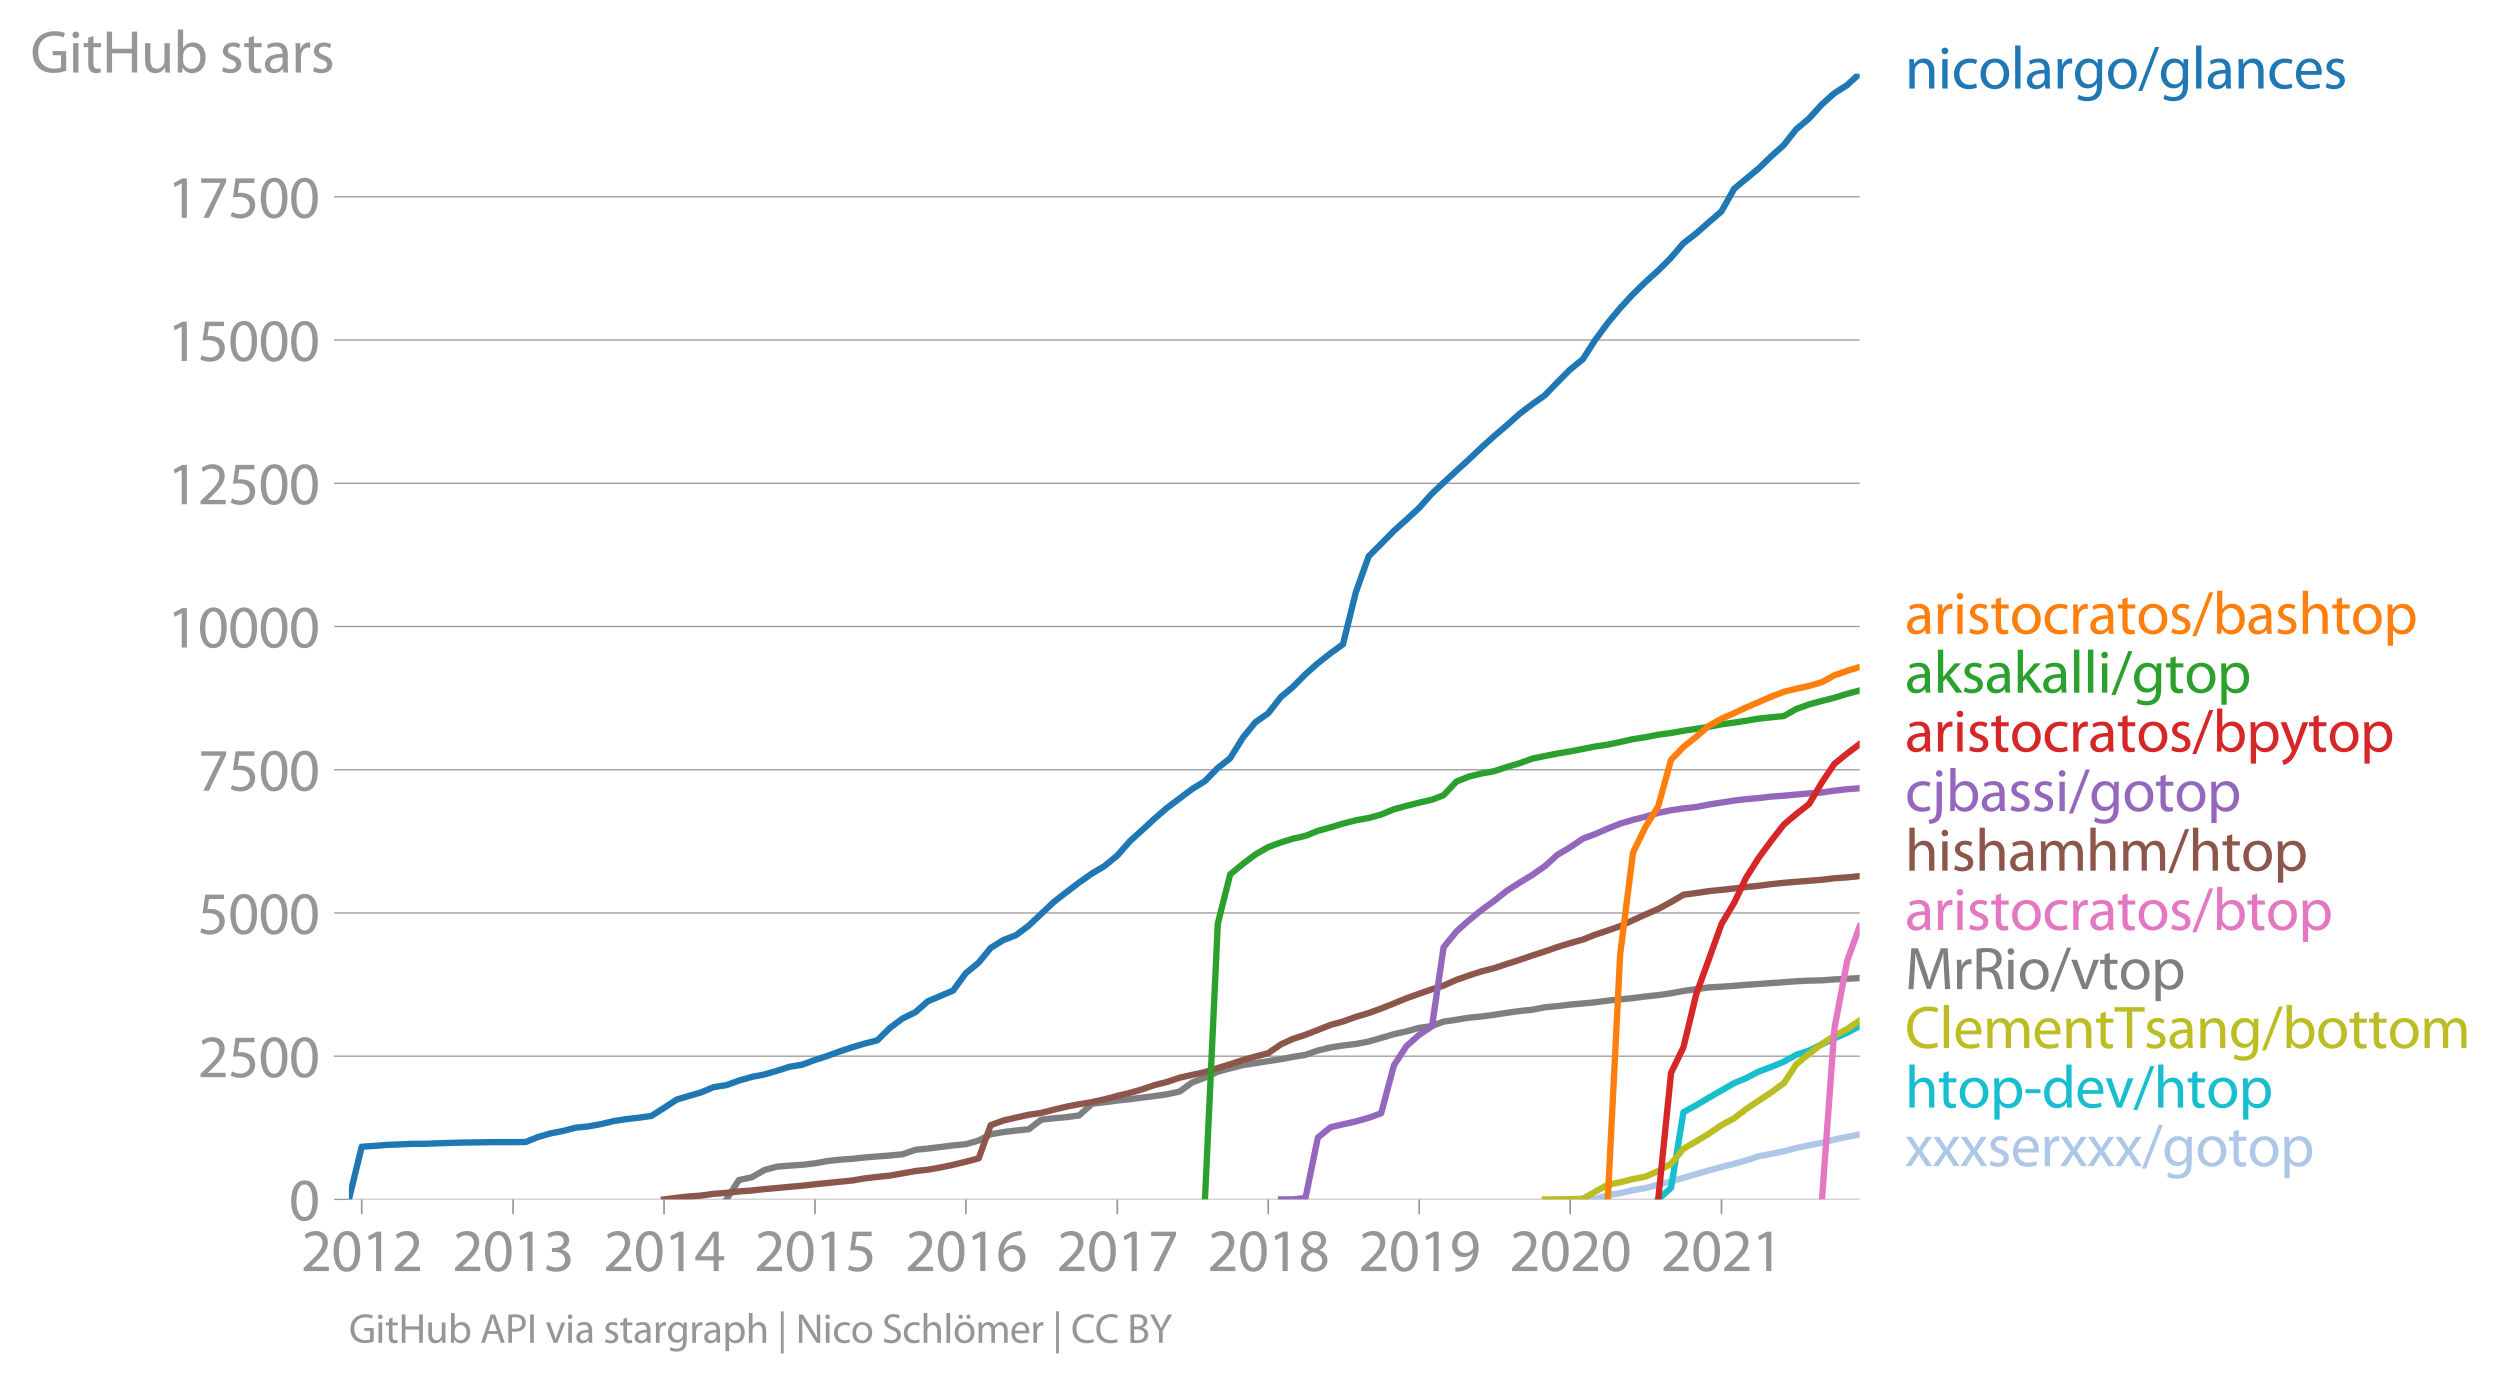 <svg height="436.077" viewBox="0 0 590.971 327.057" width="787.962" xmlns="http://www.w3.org/2000/svg" xmlns:xlink="http://www.w3.org/1999/xlink"><defs><style>*{stroke-linecap:butt;stroke-linejoin:round}</style></defs><g id="figure_1"><path d="M0 327.057h590.971V0H0z" style="fill:none" id="patch_1"/><g id="axes_1"><path d="M82.476 283.53h357.12V17.418H82.476z" style="fill:none" id="patch_2"/><g id="matplotlib.axis_1"><g id="xtick_1"><g id="line2d_1"><defs><path d="M0 0v3.5" id="m0c9a65bb80" style="stroke:#969696;stroke-width:.4"/></defs><use style="fill:#969696;stroke:#969696;stroke-width:.4" x="85.507" xlink:href="#m0c9a65bb80" y="283.53"/></g><g style="fill:#969696" transform="matrix(.14 0 0 -.14 71.144 300.47)" id="text_1"><defs><path d="M2944 0v467H1075v13l333 307c877 845 1434 1466 1434 2234 0 595-378 1209-1274 1209-480 0-890-179-1178-422l180-397c192 160 505 352 883 352 621 0 825-390 825-813-6-627-486-1164-1548-2176L288 346V0h2656z" id="MyriadPro-Regular-32" transform="scale(.016)"/><path d="M1677 4230c-845 0-1447-768-1447-2163C243 691 794-70 1606-70c922 0 1447 780 1447 2195 0 1325-499 2105-1376 2105zm-32-435c582 0 845-672 845-1696 0-1062-276-1734-852-1734-512 0-844 614-844 1696 0 1133 358 1734 851 1734z" id="MyriadPro-Regular-30" transform="scale(.016)"/><path d="M1510 0h544v4160h-480l-908-486 108-429 724 390h12V0z" id="MyriadPro-Regular-31" transform="scale(.016)"/></defs><use xlink:href="#MyriadPro-Regular-32"/><use x="51.3" xlink:href="#MyriadPro-Regular-30"/><use x="102.6" xlink:href="#MyriadPro-Regular-31"/><use x="153.9" xlink:href="#MyriadPro-Regular-32"/></g></g><g id="xtick_2"><use style="fill:#969696;stroke:#969696;stroke-width:.4" x="121.287" xlink:href="#m0c9a65bb80" y="283.53" id="line2d_2"/><g style="fill:#969696" transform="matrix(.14 0 0 -.14 106.924 300.47)" id="text_2"><defs><path d="M269 211C474 77 883-70 1350-70c999 0 1517 582 1517 1248 0 582-416 966-928 1068v13c512 186 768 551 768 979 0 506-371 992-1190 992-448 0-871-160-1088-320l147-409c179 128 499 275 832 275 518 0 730-294 730-627 0-493-519-704-928-704H896v-423h314c544 0 1068-249 1075-832 6-345-218-806-941-806-390 0-762 160-922 262L269 211z" id="MyriadPro-Regular-33" transform="scale(.016)"/></defs><use xlink:href="#MyriadPro-Regular-32"/><use x="51.3" xlink:href="#MyriadPro-Regular-30"/><use x="102.6" xlink:href="#MyriadPro-Regular-31"/><use x="153.9" xlink:href="#MyriadPro-Regular-33"/></g></g><g id="xtick_3"><use style="fill:#969696;stroke:#969696;stroke-width:.4" x="156.97" xlink:href="#m0c9a65bb80" y="283.53" id="line2d_3"/><g style="fill:#969696" transform="matrix(.14 0 0 -.14 142.607 300.47)" id="text_3"><defs><path d="M2560 0v1133h582v441h-582v2586h-608L96 1504v-371h1933V0h531zM666 1574v13l1017 1415c115 192 218 371 346 614h19c-13-218-19-435-19-653V1574H666z" id="MyriadPro-Regular-34" transform="scale(.016)"/></defs><use xlink:href="#MyriadPro-Regular-32"/><use x="51.3" xlink:href="#MyriadPro-Regular-30"/><use x="102.6" xlink:href="#MyriadPro-Regular-31"/><use x="153.9" xlink:href="#MyriadPro-Regular-34"/></g></g><g id="xtick_4"><use style="fill:#969696;stroke:#969696;stroke-width:.4" x="192.653" xlink:href="#m0c9a65bb80" y="283.53" id="line2d_4"/><g style="fill:#969696" transform="matrix(.14 0 0 -.14 178.29 300.47)" id="text_4"><defs><path d="M2771 4160H781L512 2163c154 19 339 45 576 45 832 0 1190-384 1197-922 0-556-455-902-986-902-377 0-717 128-889 230L269 186C467 58 851-70 1306-70c902 0 1548 608 1548 1420 0 525-268 884-595 1069-256 154-576 224-896 224-153 0-243-13-339-25l160 1068h1587v474z" id="MyriadPro-Regular-35" transform="scale(.016)"/></defs><use xlink:href="#MyriadPro-Regular-32"/><use x="51.3" xlink:href="#MyriadPro-Regular-30"/><use x="102.6" xlink:href="#MyriadPro-Regular-31"/><use x="153.9" xlink:href="#MyriadPro-Regular-35"/></g></g><g id="xtick_5"><use style="fill:#969696;stroke:#969696;stroke-width:.4" x="228.335" xlink:href="#m0c9a65bb80" y="283.53" id="line2d_5"/><g style="fill:#969696" transform="matrix(.14 0 0 -.14 213.972 300.47)" id="text_5"><defs><path d="M2662 4224c-102 0-243-6-409-32-525-64-986-275-1331-614-410-410-704-1056-704-1876C218 621 800-70 1690-70c864 0 1382 704 1382 1465 0 813-518 1344-1254 1344-461 0-807-217-1005-480h-19c96 685 563 1331 1446 1479 160 25 307 32 422 25v461zM1690 365c-589 0-903 505-916 1190 0 103 26 186 64 250 154 301 468 512 807 512 518 0 857-359 857-954s-326-998-806-998h-6z" id="MyriadPro-Regular-36" transform="scale(.016)"/></defs><use xlink:href="#MyriadPro-Regular-32"/><use x="51.3" xlink:href="#MyriadPro-Regular-30"/><use x="102.6" xlink:href="#MyriadPro-Regular-31"/><use x="153.9" xlink:href="#MyriadPro-Regular-36"/></g></g><g id="xtick_6"><use style="fill:#969696;stroke:#969696;stroke-width:.4" x="264.116" xlink:href="#m0c9a65bb80" y="283.53" id="line2d_6"/><g style="fill:#969696" transform="matrix(.14 0 0 -.14 249.753 300.47)" id="text_6"><defs><path d="M365 4160v-467h2035v-13L595 0h583l1811 3789v371H365z" id="MyriadPro-Regular-37" transform="scale(.016)"/></defs><use xlink:href="#MyriadPro-Regular-32"/><use x="51.3" xlink:href="#MyriadPro-Regular-30"/><use x="102.6" xlink:href="#MyriadPro-Regular-31"/><use x="153.9" xlink:href="#MyriadPro-Regular-37"/></g></g><g id="xtick_7"><use style="fill:#969696;stroke:#969696;stroke-width:.4" x="299.798" xlink:href="#m0c9a65bb80" y="283.53" id="line2d_7"/><g style="fill:#969696" transform="matrix(.14 0 0 -.14 285.435 300.47)" id="text_7"><defs><path d="M1062 2170c-512-218-825-589-825-1114C237 448 762-70 1632-70c794 0 1414 486 1414 1209 0 506-320 871-838 1075v20c512 243 685 620 685 972 0 519-403 1024-1210 1024-729 0-1286-448-1286-1107 0-358 198-717 659-934l6-19zm583-1831c-531 0-851 371-832 794 0 397 262 717 749 857 563-160 915-403 915-908 0-423-327-743-832-743zm6 3488c506 0 704-345 704-678 0-378-275-634-633-755-480 128-794 352-794 768 0 358 256 665 723 665z" id="MyriadPro-Regular-38" transform="scale(.016)"/></defs><use xlink:href="#MyriadPro-Regular-32"/><use x="51.3" xlink:href="#MyriadPro-Regular-30"/><use x="102.6" xlink:href="#MyriadPro-Regular-31"/><use x="153.9" xlink:href="#MyriadPro-Regular-38"/></g></g><g id="xtick_8"><use style="fill:#969696;stroke:#969696;stroke-width:.4" x="335.481" xlink:href="#m0c9a65bb80" y="283.53" id="line2d_8"/><g style="fill:#969696" transform="matrix(.14 0 0 -.14 321.118 300.47)" id="text_8"><defs><path d="M614-64c135-6 314 0 519 32 448 51 889 243 1209 557 410 397 717 1037 717 1952 0 1062-525 1753-1376 1753S262 3539 262 2752c0-710 480-1274 1229-1274 416 0 749 167 979 448h20c-77-492-276-857-551-1107-237-224-544-358-870-403-192-19-333-32-455-19V-64zm1024 3866c589 0 852-544 852-1255 0-89-20-153-52-205-147-249-441-435-819-435-486 0-800 365-800 883 0 589 339 1012 813 1012h6z" id="MyriadPro-Regular-39" transform="scale(.016)"/></defs><use xlink:href="#MyriadPro-Regular-32"/><use x="51.3" xlink:href="#MyriadPro-Regular-30"/><use x="102.6" xlink:href="#MyriadPro-Regular-31"/><use x="153.9" xlink:href="#MyriadPro-Regular-39"/></g></g><g id="xtick_9"><use style="fill:#969696;stroke:#969696;stroke-width:.4" x="371.164" xlink:href="#m0c9a65bb80" y="283.53" id="line2d_9"/><g style="fill:#969696" transform="matrix(.14 0 0 -.14 356.8 300.47)" id="text_9"><use xlink:href="#MyriadPro-Regular-32"/><use x="51.3" xlink:href="#MyriadPro-Regular-30"/><use x="102.6" xlink:href="#MyriadPro-Regular-32"/><use x="153.9" xlink:href="#MyriadPro-Regular-30"/></g></g><g id="xtick_10"><use style="fill:#969696;stroke:#969696;stroke-width:.4" x="406.944" xlink:href="#m0c9a65bb80" y="283.53" id="line2d_10"/><g style="fill:#969696" transform="matrix(.14 0 0 -.14 392.581 300.47)" id="text_10"><use xlink:href="#MyriadPro-Regular-32"/><use x="51.3" xlink:href="#MyriadPro-Regular-30"/><use x="102.6" xlink:href="#MyriadPro-Regular-32"/><use x="153.9" xlink:href="#MyriadPro-Regular-31"/></g></g></g><g id="matplotlib.axis_2"><g id="ytick_1"><path clip-path="url(#pa9e882c5e9)" d="M82.476 283.53h357.12" style="fill:none;stroke:#969696;stroke-linecap:square;stroke-width:.3" id="line2d_11"/><g id="line2d_12"><defs><path d="M0 0h-3.5" id="m2fac250a7f" style="stroke:#969696;stroke-width:.3"/></defs><use style="fill:#969696;stroke:#969696;stroke-width:.3" x="82.476" xlink:href="#m2fac250a7f" y="283.53"/></g><use xlink:href="#MyriadPro-Regular-30" style="fill:#969696" transform="matrix(.14 0 0 -.14 68.295 288.5)" id="text_11"/></g><g id="ytick_2"><path clip-path="url(#pa9e882c5e9)" d="M82.476 249.672h357.12" style="fill:none;stroke:#969696;stroke-linecap:square;stroke-width:.3" id="line2d_13"/><use style="fill:#969696;stroke:#969696;stroke-width:.3" x="82.476" xlink:href="#m2fac250a7f" y="249.672" id="line2d_14"/><g style="fill:#969696" transform="matrix(.14 0 0 -.14 46.75 254.642)" id="text_12"><use xlink:href="#MyriadPro-Regular-32"/><use x="51.3" xlink:href="#MyriadPro-Regular-35"/><use x="102.6" xlink:href="#MyriadPro-Regular-30"/><use x="153.9" xlink:href="#MyriadPro-Regular-30"/></g></g><g id="ytick_3"><path clip-path="url(#pa9e882c5e9)" d="M82.476 215.814h357.12" style="fill:none;stroke:#969696;stroke-linecap:square;stroke-width:.3" id="line2d_15"/><use style="fill:#969696;stroke:#969696;stroke-width:.3" x="82.476" xlink:href="#m2fac250a7f" y="215.814" id="line2d_16"/><g style="fill:#969696" transform="matrix(.14 0 0 -.14 46.75 220.784)" id="text_13"><use xlink:href="#MyriadPro-Regular-35"/><use x="51.3" xlink:href="#MyriadPro-Regular-30"/><use x="102.6" xlink:href="#MyriadPro-Regular-30"/><use x="153.9" xlink:href="#MyriadPro-Regular-30"/></g></g><g id="ytick_4"><path clip-path="url(#pa9e882c5e9)" d="M82.476 181.956h357.12" style="fill:none;stroke:#969696;stroke-linecap:square;stroke-width:.3" id="line2d_17"/><use style="fill:#969696;stroke:#969696;stroke-width:.3" x="82.476" xlink:href="#m2fac250a7f" y="181.956" id="line2d_18"/><g style="fill:#969696" transform="matrix(.14 0 0 -.14 46.75 186.926)" id="text_14"><use xlink:href="#MyriadPro-Regular-37"/><use x="51.3" xlink:href="#MyriadPro-Regular-35"/><use x="102.6" xlink:href="#MyriadPro-Regular-30"/><use x="153.9" xlink:href="#MyriadPro-Regular-30"/></g></g><g id="ytick_5"><path clip-path="url(#pa9e882c5e9)" d="M82.476 148.097h357.12" style="fill:none;stroke:#969696;stroke-linecap:square;stroke-width:.3" id="line2d_19"/><use style="fill:#969696;stroke:#969696;stroke-width:.3" x="82.476" xlink:href="#m2fac250a7f" y="148.097" id="line2d_20"/><g style="fill:#969696" transform="matrix(.14 0 0 -.14 39.568 153.067)" id="text_15"><use xlink:href="#MyriadPro-Regular-31"/><use x="51.3" xlink:href="#MyriadPro-Regular-30"/><use x="102.6" xlink:href="#MyriadPro-Regular-30"/><use x="153.9" xlink:href="#MyriadPro-Regular-30"/><use x="205.2" xlink:href="#MyriadPro-Regular-30"/></g></g><g id="ytick_6"><path clip-path="url(#pa9e882c5e9)" d="M82.476 114.24h357.12" style="fill:none;stroke:#969696;stroke-linecap:square;stroke-width:.3" id="line2d_21"/><use style="fill:#969696;stroke:#969696;stroke-width:.3" x="82.476" xlink:href="#m2fac250a7f" y="114.239" id="line2d_22"/><g style="fill:#969696" transform="matrix(.14 0 0 -.14 39.568 119.21)" id="text_16"><use xlink:href="#MyriadPro-Regular-31"/><use x="51.3" xlink:href="#MyriadPro-Regular-32"/><use x="102.6" xlink:href="#MyriadPro-Regular-35"/><use x="153.9" xlink:href="#MyriadPro-Regular-30"/><use x="205.2" xlink:href="#MyriadPro-Regular-30"/></g></g><g id="ytick_7"><path clip-path="url(#pa9e882c5e9)" d="M82.476 80.381h357.12" style="fill:none;stroke:#969696;stroke-linecap:square;stroke-width:.3" id="line2d_23"/><use style="fill:#969696;stroke:#969696;stroke-width:.3" x="82.476" xlink:href="#m2fac250a7f" y="80.381" id="line2d_24"/><g style="fill:#969696" transform="matrix(.14 0 0 -.14 39.568 85.351)" id="text_17"><use xlink:href="#MyriadPro-Regular-31"/><use x="51.3" xlink:href="#MyriadPro-Regular-35"/><use x="102.6" xlink:href="#MyriadPro-Regular-30"/><use x="153.9" xlink:href="#MyriadPro-Regular-30"/><use x="205.2" xlink:href="#MyriadPro-Regular-30"/></g></g><g id="ytick_8"><path clip-path="url(#pa9e882c5e9)" d="M82.476 46.523h357.12" style="fill:none;stroke:#969696;stroke-linecap:square;stroke-width:.3" id="line2d_25"/><use style="fill:#969696;stroke:#969696;stroke-width:.3" x="82.476" xlink:href="#m2fac250a7f" y="46.523" id="line2d_26"/><g style="fill:#969696" transform="matrix(.14 0 0 -.14 39.568 51.493)" id="text_18"><use xlink:href="#MyriadPro-Regular-31"/><use x="51.3" xlink:href="#MyriadPro-Regular-37"/><use x="102.6" xlink:href="#MyriadPro-Regular-35"/><use x="153.9" xlink:href="#MyriadPro-Regular-30"/><use x="205.2" xlink:href="#MyriadPro-Regular-30"/></g></g><g style="fill:#969696" transform="matrix(.14 0 0 -.14 7.2 17.14)" id="text_19"><defs><path d="M3770 2266H2349v-448h877V531c-128-64-378-115-743-115-1005 0-1664 646-1664 1741 0 1081 685 1734 1735 1734 435 0 723-83 953-185l135 454c-186 90-576 198-1076 198-1446 0-2329-940-2336-2227 0-672 231-1248 602-1606 422-403 960-570 1613-570 582 0 1075 147 1325 237v2074z" id="MyriadPro-Regular-47" transform="scale(.016)"/><path d="M1030 0v3098H467V0h563zM749 4320c-205 0-352-154-352-352 0-192 141-346 339-346 224 0 365 154 358 346 0 198-134 352-345 352z" id="MyriadPro-Regular-69" transform="scale(.016)"/><path d="M595 3667v-569H115v-429h480V979c0-365 58-640 218-806C947 19 1158-70 1421-70c217 0 390 38 499 83l-26 422c-83-25-172-38-326-38-314 0-422 217-422 601v1671h806v429h-806v742l-551-173z" id="MyriadPro-Regular-74" transform="scale(.016)"/><path d="M486 4314V0h557v2022h2087V0h563v4314h-563V2509H1043v1805H486z" id="MyriadPro-Regular-48" transform="scale(.016)"/><path d="M3059 3098h-563V1197c0-103-19-205-51-288-103-250-365-512-743-512-512 0-691 397-691 985v1716H448V1286C448 198 1030-70 1517-70c550 0 877 326 1024 576h13l32-506h499c-19 243-26 525-26 845v2253z" id="MyriadPro-Regular-75" transform="scale(.016)"/><path d="M467 800c0-275-13-589-25-800h486l26 512h19c230-410 589-582 1037-582 691 0 1388 550 1388 1657 7 941-537 1581-1305 1581-499 0-858-224-1056-570h-13v1946H467V800zm557 998c0 90 19 167 32 231 115 429 474 691 858 691 601 0 921-531 921-1152 0-710-352-1190-941-1190-409 0-736 268-844 659-13 64-26 134-26 205v556z" id="MyriadPro-Regular-62" transform="scale(.016)"/><path d="M250 147C467 19 781-70 1120-70c736 0 1158 390 1158 934 0 461-275 730-812 934-404 154-589 269-589 525 0 231 185 423 518 423 288 0 512-103 634-180l141 410c-173 102-448 192-762 192-666 0-1069-410-1069-909 0-371 263-678 819-877 416-153 576-300 576-569 0-256-192-461-601-461-282 0-576 115-743 224L250 147z" id="MyriadPro-Regular-73" transform="scale(.016)"/><path d="M2643 1901c0 621-230 1267-1177 1267-391 0-762-109-1018-275l128-371c218 140 518 230 806 230 634 0 704-461 704-717v-64C890 1978 224 1568 224 819c0-448 320-889 947-889 442 0 775 217 947 460h20l44-390h512c-38 211-51 474-51 742v1159zm-544-858c0-57-13-121-32-179-89-262-345-518-749-518-288 0-531 172-531 537 0 602 698 711 1312 698v-538z" id="MyriadPro-Regular-61" transform="scale(.016)"/><path d="M467 0h557v1651c0 96 13 186 26 263 76 422 358 723 755 723 77 0 134-7 192-19v531c-51 13-96 19-160 19-378 0-717-262-858-678h-25l-20 608H442c19-288 25-602 25-967V0z" id="MyriadPro-Regular-72" transform="scale(.016)"/></defs><use xlink:href="#MyriadPro-Regular-47"/><use x="64.6" xlink:href="#MyriadPro-Regular-69"/><use x="88" xlink:href="#MyriadPro-Regular-74"/><use x="121.1" xlink:href="#MyriadPro-Regular-48"/><use x="186.3" xlink:href="#MyriadPro-Regular-75"/><use x="241.4" xlink:href="#MyriadPro-Regular-62"/><use x="298.3" xlink:href="#MyriadPro-Regular-20"/><use x="319.5" xlink:href="#MyriadPro-Regular-73"/><use x="359.1" xlink:href="#MyriadPro-Regular-74"/><use x="392.2" xlink:href="#MyriadPro-Regular-61"/><use x="440.4" xlink:href="#MyriadPro-Regular-72"/><use x="473.1" xlink:href="#MyriadPro-Regular-73"/></g></g><path clip-path="url(#pa9e882c5e9)" d="m374.194 283.53 2.835-.067 3.031-.962 2.933-.433 3.03-.718 2.933-.488 3.03-.826 3.031-.785 2.933-.827 3.03-.88 2.934-.867 3.03-.812 3.03-.772 2.738-.772 3.03-.989 2.933-.569 3.031-.636 2.933-.745 3.03-.664 3.031-.569 2.933-.785 3.03-.637 2.933-.541" style="fill:none;stroke:#aec7e8;stroke-linecap:square;stroke-width:1.5" id="line2d_27"/><path clip-path="url(#pa9e882c5e9)" d="m391.987 283.53 3.03-2.763 2.933-17.863 3.03-1.652 2.934-1.748 3.03-1.747 3.03-1.747 2.738-1.124 3.03-1.584 2.933-1.084 3.031-1.26 2.933-1.625 3.03-1.002 3.031-1.476 2.933-1.408 3.03-1.314 2.933-1.585" style="fill:none;stroke:#17becf;stroke-linecap:square;stroke-width:1.5" id="line2d_28"/><path clip-path="url(#pa9e882c5e9)" d="m365.2 283.53 2.933-.013 3.03-.04 3.031-.123 2.835-1.611 3.031-1.68 2.933-.582 3.03-.772 2.933-.569 3.03-1.327 3.031-1.72 2.933-3.535 3.03-1.774 2.934-1.774 3.03-2.045 3.03-1.653 2.738-2.099 3.03-2.031 2.933-1.95 3.031-2.208 2.933-4.442 3.03-2.506 3.031-2.33 2.933-1.922 3.03-1.571 2.933-2.018" style="fill:none;stroke:#bcbd22;stroke-linecap:square;stroke-width:1.5" id="line2d_29"/><g style="fill:#1f77b4" transform="matrix(.14 0 0 -.14 450.31 20.925)" id="text_20"><defs><path d="M467 0h563v1862c0 96 13 192 39 263 96 313 384 576 755 576 531 0 717-416 717-915V0h563v1850c0 1062-666 1318-1094 1318-512 0-871-288-1024-582h-13l-32 512H442c19-256 25-519 25-839V0z" id="MyriadPro-Regular-6e" transform="scale(.016)"/><path d="M2579 538c-160-71-371-154-691-154-614 0-1075 442-1075 1158 0 647 384 1172 1094 1172 307 0 519-71 653-148l128 436c-154 76-448 160-781 160-1011 0-1664-692-1664-1645C243 570 851-70 1786-70c416 0 742 108 889 185l-96 423z" id="MyriadPro-Regular-63" transform="scale(.016)"/><path d="M1779 3168c-857 0-1536-608-1536-1645C243 544 890-70 1728-70c749 0 1542 499 1542 1644 0 948-601 1594-1491 1594zm-13-422c666 0 928-666 928-1191 0-697-403-1203-940-1203-551 0-941 512-941 1190 0 589 288 1204 953 1204z" id="MyriadPro-Regular-6f" transform="scale(.016)"/><path d="M467 0h563v4544H467V0z" id="MyriadPro-Regular-6c" transform="scale(.016)"/><path d="M3110 2246c0 378 13 628 26 852h-493l-25-468h-13c-135 256-429 538-967 538-710 0-1395-595-1395-1645C243 666 794 13 1562 13c480 0 812 230 985 518h13V186c0-781-422-1082-998-1082-384 0-704 115-909 243l-141-429c250-166 659-256 1030-256 391 0 826 90 1127 372 301 268 441 704 441 1414v1798zm-556-928c0-96-13-204-45-300-122-359-435-576-781-576-608 0-915 505-915 1113 0 717 384 1171 921 1171 410 0 685-268 788-595 25-77 32-160 32-256v-557z" id="MyriadPro-Regular-67" transform="scale(.016)"/><path d="m422-256 1792 4640h-435L-6-256h428z" id="MyriadPro-Regular-2f" transform="scale(.016)"/><path d="M2957 1446c6 58 19 148 19 263 0 569-269 1459-1280 1459-902 0-1453-736-1453-1670C243 563 813-70 1766-70c493 0 832 108 1031 198l-96 403c-211-89-455-160-858-160-563 0-1049 314-1062 1075h2176zM787 1850c45 390 295 915 864 915 634 0 787-557 781-915H787z" id="MyriadPro-Regular-65" transform="scale(.016)"/></defs><use xlink:href="#MyriadPro-Regular-6e"/><use x="55.5" xlink:href="#MyriadPro-Regular-69"/><use x="78.9" xlink:href="#MyriadPro-Regular-63"/><use x="123.7" xlink:href="#MyriadPro-Regular-6f"/><use x="178.6" xlink:href="#MyriadPro-Regular-6c"/><use x="202.2" xlink:href="#MyriadPro-Regular-61"/><use x="250.4" xlink:href="#MyriadPro-Regular-72"/><use x="283.1" xlink:href="#MyriadPro-Regular-67"/><use x="339" xlink:href="#MyriadPro-Regular-6f"/><use x="393.9" xlink:href="#MyriadPro-Regular-2f"/><use x="428.2" xlink:href="#MyriadPro-Regular-67"/><use x="484.1" xlink:href="#MyriadPro-Regular-6c"/><use x="507.7" xlink:href="#MyriadPro-Regular-61"/><use x="555.9" xlink:href="#MyriadPro-Regular-6e"/><use x="611.4" xlink:href="#MyriadPro-Regular-63"/><use x="656.2" xlink:href="#MyriadPro-Regular-65"/><use x="706.3" xlink:href="#MyriadPro-Regular-73"/></g><g style="fill:#ff7f0e" transform="matrix(.14 0 0 -.14 450.31 149.823)" id="text_21"><defs><path d="M467 0h563v1869c0 109 7 192 39 269 102 307 390 563 755 563 531 0 717-423 717-922V0h563v1843c0 1069-666 1325-1082 1325-211 0-409-64-576-160-172-96-313-237-403-397h-13v1933H467V0z" id="MyriadPro-Regular-68" transform="scale(.016)"/><path d="M467-1267h557V416h13c185-307 544-486 953-486 730 0 1408 550 1408 1664 0 940-563 1574-1312 1574-505 0-870-224-1100-602h-13l-26 532H442c12-295 25-615 25-1012v-3353zm557 3059c0 77 19 160 38 230 109 423 468 698 852 698 595 0 921-531 921-1152 0-710-345-1197-941-1197-403 0-742 269-844 659-13 71-26 148-26 231v531z" id="MyriadPro-Regular-70" transform="scale(.016)"/></defs><use xlink:href="#MyriadPro-Regular-61"/><use x="48.2" xlink:href="#MyriadPro-Regular-72"/><use x="80.9" xlink:href="#MyriadPro-Regular-69"/><use x="104.3" xlink:href="#MyriadPro-Regular-73"/><use x="143.9" xlink:href="#MyriadPro-Regular-74"/><use x="177" xlink:href="#MyriadPro-Regular-6f"/><use x="231.9" xlink:href="#MyriadPro-Regular-63"/><use x="276.7" xlink:href="#MyriadPro-Regular-72"/><use x="309.4" xlink:href="#MyriadPro-Regular-61"/><use x="357.6" xlink:href="#MyriadPro-Regular-74"/><use x="390.7" xlink:href="#MyriadPro-Regular-6f"/><use x="445.6" xlink:href="#MyriadPro-Regular-73"/><use x="485.2" xlink:href="#MyriadPro-Regular-2f"/><use x="519.5" xlink:href="#MyriadPro-Regular-62"/><use x="576.4" xlink:href="#MyriadPro-Regular-61"/><use x="624.6" xlink:href="#MyriadPro-Regular-73"/><use x="664.2" xlink:href="#MyriadPro-Regular-68"/><use x="719.7" xlink:href="#MyriadPro-Regular-74"/><use x="752.8" xlink:href="#MyriadPro-Regular-6f"/><use x="807.7" xlink:href="#MyriadPro-Regular-70"/></g><g style="fill:#2ca02c" transform="matrix(.14 0 0 -.14 450.31 163.745)" id="text_22"><defs><path d="M1024 4544H467V0h557v1165l288 320L2381 0h685L1702 1824l1197 1274h-678l-909-1069c-90-109-198-243-275-352h-13v2867z" id="MyriadPro-Regular-6b" transform="scale(.016)"/></defs><use xlink:href="#MyriadPro-Regular-61"/><use x="48.2" xlink:href="#MyriadPro-Regular-6b"/><use x="95.1" xlink:href="#MyriadPro-Regular-73"/><use x="134.7" xlink:href="#MyriadPro-Regular-61"/><use x="182.9" xlink:href="#MyriadPro-Regular-6b"/><use x="229.8" xlink:href="#MyriadPro-Regular-61"/><use x="278" xlink:href="#MyriadPro-Regular-6c"/><use x="301.6" xlink:href="#MyriadPro-Regular-6c"/><use x="325.2" xlink:href="#MyriadPro-Regular-69"/><use x="348.6" xlink:href="#MyriadPro-Regular-2f"/><use x="382.9" xlink:href="#MyriadPro-Regular-67"/><use x="438.8" xlink:href="#MyriadPro-Regular-74"/><use x="471.9" xlink:href="#MyriadPro-Regular-6f"/><use x="526.8" xlink:href="#MyriadPro-Regular-70"/></g><g style="fill:#d62728" transform="matrix(.14 0 0 -.14 450.31 177.662)" id="text_23"><defs><path d="M58 3098 1203 243c26-70 39-115 39-147s-20-77-45-134c-128-288-320-506-474-628-166-140-352-230-493-275l141-473c141 25 416 121 691 364 384 333 660 877 1063 1940l845 2208h-596l-614-1818c-77-224-141-461-198-646h-13c-51 185-128 428-199 633L672 3098H58z" id="MyriadPro-Regular-79" transform="scale(.016)"/></defs><use xlink:href="#MyriadPro-Regular-61"/><use x="48.2" xlink:href="#MyriadPro-Regular-72"/><use x="80.9" xlink:href="#MyriadPro-Regular-69"/><use x="104.3" xlink:href="#MyriadPro-Regular-73"/><use x="143.9" xlink:href="#MyriadPro-Regular-74"/><use x="177" xlink:href="#MyriadPro-Regular-6f"/><use x="231.9" xlink:href="#MyriadPro-Regular-63"/><use x="276.7" xlink:href="#MyriadPro-Regular-72"/><use x="309.4" xlink:href="#MyriadPro-Regular-61"/><use x="357.6" xlink:href="#MyriadPro-Regular-74"/><use x="390.7" xlink:href="#MyriadPro-Regular-6f"/><use x="445.6" xlink:href="#MyriadPro-Regular-73"/><use x="485.2" xlink:href="#MyriadPro-Regular-2f"/><use x="519.5" xlink:href="#MyriadPro-Regular-62"/><use x="576.4" xlink:href="#MyriadPro-Regular-70"/><use x="633.3" xlink:href="#MyriadPro-Regular-79"/><use x="680.4" xlink:href="#MyriadPro-Regular-74"/><use x="713.5" xlink:href="#MyriadPro-Regular-6f"/><use x="768.4" xlink:href="#MyriadPro-Regular-70"/></g><g style="fill:#9467bd" transform="matrix(.14 0 0 -.14 450.31 191.732)" id="text_24"><defs><path d="M-230-1350c300 0 710 102 960 352 275 281 371 672 371 1273v2823H538V493c0-743-58-992-212-1165C192-819-32-890-288-909l58-441zM826 4320c-212 0-359-154-359-352 0-186 135-346 346-346 224 0 358 160 352 346 0 198-135 352-339 352z" id="MyriadPro-Regular-6a" transform="scale(.016)"/></defs><use xlink:href="#MyriadPro-Regular-63"/><use x="44.8" xlink:href="#MyriadPro-Regular-6a"/><use x="69.1" xlink:href="#MyriadPro-Regular-62"/><use x="126" xlink:href="#MyriadPro-Regular-61"/><use x="174.2" xlink:href="#MyriadPro-Regular-73"/><use x="213.8" xlink:href="#MyriadPro-Regular-73"/><use x="253.4" xlink:href="#MyriadPro-Regular-69"/><use x="276.8" xlink:href="#MyriadPro-Regular-2f"/><use x="311.1" xlink:href="#MyriadPro-Regular-67"/><use x="367" xlink:href="#MyriadPro-Regular-6f"/><use x="421.9" xlink:href="#MyriadPro-Regular-74"/><use x="455" xlink:href="#MyriadPro-Regular-6f"/><use x="509.9" xlink:href="#MyriadPro-Regular-70"/></g><g style="fill:#8c564b" transform="matrix(.14 0 0 -.14 450.31 205.823)" id="text_25"><defs><path d="M467 0h551v1869c0 96 12 192 44 275 90 282 346 563 698 563 429 0 646-358 646-851V0h551v1914c0 102 19 204 45 281 96 275 345 512 665 512 455 0 672-358 672-953V0h551v1824c0 1075-608 1344-1018 1344-294 0-499-77-685-218-128-96-249-230-345-403h-13c-135 365-455 621-877 621-512 0-800-275-973-570h-19l-26 500H442c19-256 25-519 25-839V0z" id="MyriadPro-Regular-6d" transform="scale(.016)"/></defs><use xlink:href="#MyriadPro-Regular-68"/><use x="55.5" xlink:href="#MyriadPro-Regular-69"/><use x="78.9" xlink:href="#MyriadPro-Regular-73"/><use x="118.5" xlink:href="#MyriadPro-Regular-68"/><use x="174" xlink:href="#MyriadPro-Regular-61"/><use x="222.2" xlink:href="#MyriadPro-Regular-6d"/><use x="305.6" xlink:href="#MyriadPro-Regular-68"/><use x="361.1" xlink:href="#MyriadPro-Regular-6d"/><use x="444.5" xlink:href="#MyriadPro-Regular-2f"/><use x="478.8" xlink:href="#MyriadPro-Regular-68"/><use x="534.3" xlink:href="#MyriadPro-Regular-74"/><use x="567.4" xlink:href="#MyriadPro-Regular-6f"/><use x="622.3" xlink:href="#MyriadPro-Regular-70"/></g><g style="fill:#e377c2" transform="matrix(.14 0 0 -.14 450.31 219.823)" id="text_26"><use xlink:href="#MyriadPro-Regular-61"/><use x="48.2" xlink:href="#MyriadPro-Regular-72"/><use x="80.9" xlink:href="#MyriadPro-Regular-69"/><use x="104.3" xlink:href="#MyriadPro-Regular-73"/><use x="143.9" xlink:href="#MyriadPro-Regular-74"/><use x="177" xlink:href="#MyriadPro-Regular-6f"/><use x="231.9" xlink:href="#MyriadPro-Regular-63"/><use x="276.7" xlink:href="#MyriadPro-Regular-72"/><use x="309.4" xlink:href="#MyriadPro-Regular-61"/><use x="357.6" xlink:href="#MyriadPro-Regular-74"/><use x="390.7" xlink:href="#MyriadPro-Regular-6f"/><use x="445.6" xlink:href="#MyriadPro-Regular-73"/><use x="485.2" xlink:href="#MyriadPro-Regular-2f"/><use x="519.5" xlink:href="#MyriadPro-Regular-62"/><use x="576.4" xlink:href="#MyriadPro-Regular-74"/><use x="609.5" xlink:href="#MyriadPro-Regular-6f"/><use x="664.4" xlink:href="#MyriadPro-Regular-70"/></g><g style="fill:#7f7f7f" transform="matrix(.14 0 0 -.14 450.31 233.823)" id="text_27"><defs><path d="M4230 0h544l-268 4314h-711l-768-2087c-192-544-345-1017-454-1453h-19c-109 448-256 922-436 1453l-736 2087H672L371 0h531l116 1850c38 646 70 1369 83 1907h13c121-512 294-1069 499-1677L2310 26h423l761 2092c218 589 397 1133 544 1639h20c-7-538 32-1261 64-1863L4230 0z" id="MyriadPro-Regular-4d" transform="scale(.016)"/><path d="M486 0h557v1869h525c506-19 736-243 864-839 122-537 218-902 288-1030h576c-90 166-192 582-333 1184-102 448-301 755-633 870v20c454 153 812 531 812 1100 0 333-121 628-339 820-269 243-653 352-1248 352-384 0-787-32-1069-90V0zm557 3866c90 25 282 51 551 51 588-7 992-250 992-807 0-492-378-819-973-819h-570v1575z" id="MyriadPro-Regular-52" transform="scale(.016)"/><path d="M83 3098 1261 0h537l1216 3098h-588l-602-1741c-102-282-192-538-262-794h-20c-64 256-147 512-249 794L685 3098H83z" id="MyriadPro-Regular-76" transform="scale(.016)"/></defs><use xlink:href="#MyriadPro-Regular-4d"/><use x="80.4" xlink:href="#MyriadPro-Regular-72"/><use x="113.1" xlink:href="#MyriadPro-Regular-52"/><use x="166.9" xlink:href="#MyriadPro-Regular-69"/><use x="190.3" xlink:href="#MyriadPro-Regular-6f"/><use x="245.2" xlink:href="#MyriadPro-Regular-2f"/><use x="279.5" xlink:href="#MyriadPro-Regular-76"/><use x="327.6" xlink:href="#MyriadPro-Regular-74"/><use x="360.7" xlink:href="#MyriadPro-Regular-6f"/><use x="415.6" xlink:href="#MyriadPro-Regular-70"/></g><g style="fill:#bcbd22" transform="matrix(.14 0 0 -.14 450.31 247.745)" id="text_28"><defs><path d="M3386 582c-224-108-570-179-909-179-1050 0-1658 679-1658 1735 0 1132 672 1779 1683 1779 359 0 660-77 871-179l134 454c-147 77-486 192-1024 192-1337 0-2253-915-2253-2266C230 704 1146-70 2362-70c524 0 934 108 1139 211l-115 441z" id="MyriadPro-Regular-43" transform="scale(.016)"/><path d="M1306 0h563v3840h1318v474H-6v-474h1312V0z" id="MyriadPro-Regular-54" transform="scale(.016)"/></defs><use xlink:href="#MyriadPro-Regular-43"/><use x="58" xlink:href="#MyriadPro-Regular-6c"/><use x="81.6" xlink:href="#MyriadPro-Regular-65"/><use x="131.7" xlink:href="#MyriadPro-Regular-6d"/><use x="215.1" xlink:href="#MyriadPro-Regular-65"/><use x="265.2" xlink:href="#MyriadPro-Regular-6e"/><use x="320.7" xlink:href="#MyriadPro-Regular-74"/><use x="353.8" xlink:href="#MyriadPro-Regular-54"/><use x="403.5" xlink:href="#MyriadPro-Regular-73"/><use x="443.1" xlink:href="#MyriadPro-Regular-61"/><use x="491.3" xlink:href="#MyriadPro-Regular-6e"/><use x="546.8" xlink:href="#MyriadPro-Regular-67"/><use x="602.7" xlink:href="#MyriadPro-Regular-2f"/><use x="637" xlink:href="#MyriadPro-Regular-62"/><use x="693.9" xlink:href="#MyriadPro-Regular-6f"/><use x="748.8" xlink:href="#MyriadPro-Regular-74"/><use x="781.9" xlink:href="#MyriadPro-Regular-74"/><use x="815" xlink:href="#MyriadPro-Regular-6f"/><use x="869.9" xlink:href="#MyriadPro-Regular-6d"/></g><g style="fill:#17becf" transform="matrix(.14 0 0 -.14 450.31 261.823)" id="text_29"><defs><path d="M192 1939v-416h1581v416H192z" id="MyriadPro-Regular-2d" transform="scale(.016)"/><path d="M2579 4544V2694h-13c-140 250-460 474-934 474-755 0-1395-634-1389-1664C243 563 819-70 1568-70c506 0 883 262 1056 608h13l25-538h506c-19 211-26 525-26 800v3744h-563zm0-3245c0-89-6-166-25-243-103-422-448-672-826-672-608 0-915 518-915 1146 0 684 345 1196 928 1196 422 0 729-294 813-652 19-71 25-167 25-237v-538z" id="MyriadPro-Regular-64" transform="scale(.016)"/></defs><use xlink:href="#MyriadPro-Regular-68"/><use x="55.5" xlink:href="#MyriadPro-Regular-74"/><use x="88.6" xlink:href="#MyriadPro-Regular-6f"/><use x="143.5" xlink:href="#MyriadPro-Regular-70"/><use x="200.4" xlink:href="#MyriadPro-Regular-2d"/><use x="231.1" xlink:href="#MyriadPro-Regular-64"/><use x="287.5" xlink:href="#MyriadPro-Regular-65"/><use x="337.6" xlink:href="#MyriadPro-Regular-76"/><use x="385.7" xlink:href="#MyriadPro-Regular-2f"/><use x="420" xlink:href="#MyriadPro-Regular-68"/><use x="475.5" xlink:href="#MyriadPro-Regular-74"/><use x="508.6" xlink:href="#MyriadPro-Regular-6f"/><use x="563.5" xlink:href="#MyriadPro-Regular-70"/></g><g style="fill:#aec7e8" transform="matrix(.14 0 0 -.14 450.31 275.667)" id="text_30"><defs><path d="m102 3098 1050-1517L51 0h621l448 698c115 185 224 345 326 537h13c109-185 211-358 333-537L2246 0h640L1798 1600l1056 1498h-608l-435-660c-102-166-205-326-307-512h-19c-103 173-199 333-314 506l-441 666H102z" id="MyriadPro-Regular-78" transform="scale(.016)"/></defs><use xlink:href="#MyriadPro-Regular-78"/><use x="46.3" xlink:href="#MyriadPro-Regular-78"/><use x="92.6" xlink:href="#MyriadPro-Regular-78"/><use x="138.9" xlink:href="#MyriadPro-Regular-73"/><use x="178.5" xlink:href="#MyriadPro-Regular-65"/><use x="228.6" xlink:href="#MyriadPro-Regular-72"/><use x="261.3" xlink:href="#MyriadPro-Regular-78"/><use x="307.6" xlink:href="#MyriadPro-Regular-78"/><use x="353.9" xlink:href="#MyriadPro-Regular-78"/><use x="400.2" xlink:href="#MyriadPro-Regular-2f"/><use x="434.5" xlink:href="#MyriadPro-Regular-67"/><use x="490.4" xlink:href="#MyriadPro-Regular-6f"/><use x="545.3" xlink:href="#MyriadPro-Regular-74"/><use x="578.4" xlink:href="#MyriadPro-Regular-6f"/><use x="633.3" xlink:href="#MyriadPro-Regular-70"/></g><g style="fill:#969696" transform="matrix(.097 0 0 -.097 82.476 317.428)" id="text_31"><defs><path d="M2714 1357 3174 0h596L2298 4314h-672L160 0h576l448 1357h1530zm-1415 435 423 1248c83 262 153 525 217 781h13c64-250 128-506 224-787l422-1242H1299z" id="MyriadPro-Regular-41" transform="scale(.016)"/><path d="M486 0h557v1728c128-32 282-38 448-38 544 0 1024 160 1319 473 217 224 332 531 332 922 0 384-140 697-377 902-256 231-659 359-1210 359-448 0-800-39-1069-84V0zm557 3859c96 26 282 45 525 45 614 0 1018-275 1018-845 0-595-410-921-1082-921-186 0-339 12-461 44v1677z" id="MyriadPro-Regular-50" transform="scale(.016)"/><path d="M486 4314V0h557v4314H486z" id="MyriadPro-Regular-49" transform="scale(.016)"/><path d="M550 4800v-6400h429v6400H550z" id="MyriadPro-Regular-7c" transform="scale(.016)"/><path d="M1011 0v1843c0 717-13 1235-45 1779l20 7c217-467 505-960 806-1440L3162 0h563v4314h-525V2509c0-672 13-1197 64-1773l-13-6c-205 441-454 896-774 1401L1094 4314H486V0h525z" id="MyriadPro-Regular-4e" transform="scale(.016)"/><path d="M269 211C499 58 954-70 1370-70c1017 0 1510 582 1510 1248 0 633-371 985-1101 1267-595 230-857 429-857 832 0 294 224 646 812 646 391 0 679-128 820-205l153 455c-192 109-512 211-953 211-839 0-1396-499-1396-1171 0-608 436-973 1140-1223 582-224 812-454 812-857 0-435-332-736-902-736-384 0-749 128-998 281L269 211z" id="MyriadPro-Regular-53" transform="scale(.016)"/><path d="M1165 3648c185 0 313 154 313 326 0 186-134 327-313 327s-327-147-327-327c0-172 135-326 320-326h7zm1184 0c185 0 313 154 313 326 0 186-134 327-313 327s-320-147-320-327c0-172 128-326 313-326h7zm-570-480c-857 0-1536-608-1536-1645C243 544 890-70 1728-70c749 0 1542 499 1542 1644 0 948-601 1594-1491 1594zm-13-422c666 0 928-666 928-1191 0-697-403-1203-940-1203-551 0-941 512-941 1190 0 589 288 1204 953 1204z" id="MyriadPro-Regular-f6" transform="scale(.016)"/><path d="M486 13c186-26 480-51 864-51 704 0 1191 128 1492 403 217 211 364 493 364 864 0 640-480 979-889 1081v13c454 167 729 531 729 947 0 340-134 596-358 762-269 218-627 314-1184 314-390 0-774-39-1018-90V13zm557 3865c90 20 237 39 493 39 563 0 947-199 947-704 0-416-345-723-934-723h-506v1388zm0-1811h461c608 0 1114-243 1114-832 0-627-532-838-1108-838-198 0-358 6-467 25v1645z" id="MyriadPro-Regular-42" transform="scale(.016)"/><path d="M2010 0v1837l1446 2477h-634l-620-1191c-167-326-314-608-436-889h-12c-135 300-263 563-429 889L717 4314H83l1363-2484V0h564z" id="MyriadPro-Regular-59" transform="scale(.016)"/></defs><use xlink:href="#MyriadPro-Regular-47"/><use x="64.6" xlink:href="#MyriadPro-Regular-69"/><use x="88" xlink:href="#MyriadPro-Regular-74"/><use x="121.1" xlink:href="#MyriadPro-Regular-48"/><use x="186.3" xlink:href="#MyriadPro-Regular-75"/><use x="241.4" xlink:href="#MyriadPro-Regular-62"/><use x="298.3" xlink:href="#MyriadPro-Regular-20"/><use x="319.5" xlink:href="#MyriadPro-Regular-41"/><use x="380.7" xlink:href="#MyriadPro-Regular-50"/><use x="433.9" xlink:href="#MyriadPro-Regular-49"/><use x="457.8" xlink:href="#MyriadPro-Regular-20"/><use x="479" xlink:href="#MyriadPro-Regular-76"/><use x="527.1" xlink:href="#MyriadPro-Regular-69"/><use x="550.5" xlink:href="#MyriadPro-Regular-61"/><use x="598.7" xlink:href="#MyriadPro-Regular-20"/><use x="619.9" xlink:href="#MyriadPro-Regular-73"/><use x="659.5" xlink:href="#MyriadPro-Regular-74"/><use x="692.6" xlink:href="#MyriadPro-Regular-61"/><use x="740.8" xlink:href="#MyriadPro-Regular-72"/><use x="773.5" xlink:href="#MyriadPro-Regular-67"/><use x="829.4" xlink:href="#MyriadPro-Regular-72"/><use x="862.1" xlink:href="#MyriadPro-Regular-61"/><use x="910.3" xlink:href="#MyriadPro-Regular-70"/><use x="967.2" xlink:href="#MyriadPro-Regular-68"/><use x="1022.7" xlink:href="#MyriadPro-Regular-20"/><use x="1043.9" xlink:href="#MyriadPro-Regular-7c"/><use x="1067.8" xlink:href="#MyriadPro-Regular-20"/><use x="1089" xlink:href="#MyriadPro-Regular-4e"/><use x="1154.8" xlink:href="#MyriadPro-Regular-69"/><use x="1178.2" xlink:href="#MyriadPro-Regular-63"/><use x="1223" xlink:href="#MyriadPro-Regular-6f"/><use x="1277.9" xlink:href="#MyriadPro-Regular-20"/><use x="1299.1" xlink:href="#MyriadPro-Regular-53"/><use x="1348.4" xlink:href="#MyriadPro-Regular-63"/><use x="1393.2" xlink:href="#MyriadPro-Regular-68"/><use x="1448.7" xlink:href="#MyriadPro-Regular-6c"/><use x="1472.3" xlink:href="#MyriadPro-Regular-f6"/><use x="1527.2" xlink:href="#MyriadPro-Regular-6d"/><use x="1610.6" xlink:href="#MyriadPro-Regular-65"/><use x="1660.7" xlink:href="#MyriadPro-Regular-72"/><use x="1693.4" xlink:href="#MyriadPro-Regular-20"/><use x="1714.6" xlink:href="#MyriadPro-Regular-7c"/><use x="1738.5" xlink:href="#MyriadPro-Regular-20"/><use x="1759.7" xlink:href="#MyriadPro-Regular-43"/><use x="1817.7" xlink:href="#MyriadPro-Regular-43"/><use x="1875.7" xlink:href="#MyriadPro-Regular-20"/><use x="1896.9" xlink:href="#MyriadPro-Regular-42"/><use x="1951.1" xlink:href="#MyriadPro-Regular-59"/></g><path clip-path="url(#pa9e882c5e9)" d="m171.732 283.53 2.933-4.577 3.03-.65 3.03-1.734 2.934-.786 3.03-.243 2.933-.19 3.03-.352 3.031-.555 2.737-.298 3.031-.217 2.933-.311 3.03-.244 2.933-.23 3.03-.285 3.031-1.056 2.933-.298 3.03-.366 2.934-.38 3.03-.283 3.03-.88 2.836-1.477 3.03-.515 2.933-.352 3.03-.311 2.934-2.248 3.03-.353 3.03-.27 2.934-.393 3.03-2.763 2.933-.352 3.03-.406 3.031-.326 2.738-.352 3.03-.379 2.933-.42 3.03-.65 2.933-2.14 3.031-1.15 3.03-1.396 2.933-.799 3.031-.772 2.933-.447 3.03-.487 3.031-.46 2.737-.529 3.03-.487 2.934-1.03 3.03-.731 2.933-.46 3.03-.353 3.031-.582 2.933-.84 3.03-.907 2.933-.65 3.031-.826 3.03-.46 2.738-1.017 3.03-.446 2.933-.488 3.03-.284 2.934-.393 3.03-.474 3.03-.434 2.934-.284 3.03-.596 2.933-.27 3.03-.366 3.031-.271 2.835-.258 3.031-.406 2.933-.311 3.03-.285 2.933-.38 3.03-.324 3.031-.433 2.933-.556 3.03-.42 2.934-.406 3.03-.176 3.03-.203 2.738-.244 3.03-.19 2.933-.216 3.031-.203 2.933-.23 3.03-.15 3.031-.067 2.933-.217 3.03-.149 2.933-.176" style="fill:none;stroke:#7f7f7f;stroke-linecap:square;stroke-width:1.5" id="line2d_30"/><path clip-path="url(#pa9e882c5e9)" d="m430.7 283.53 2.933-40.386 3.03-16.035 2.933-8.113" style="fill:none;stroke:#e377c2;stroke-linecap:square;stroke-width:1.5" id="line2d_31"/><path clip-path="url(#pa9e882c5e9)" d="m156.97 283.53 3.03-.393 2.738-.297 3.03-.23 2.933-.407 3.03-.23 2.934-.325 3.03-.23 3.03-.326 2.934-.257 3.03-.284 2.933-.258 3.03-.352 3.031-.298 2.737-.284 3.031-.298 2.933-.501 3.03-.352 2.933-.312 3.03-.528 3.031-.542 2.933-.325 3.03-.528 2.934-.623 3.03-.731 3.03-.8 2.836-7.854 3.03-1.097 2.933-.678 3.03-.677 2.934-.433 3.03-.772 3.03-.718 2.934-.569 3.03-.5 2.933-.65 3.03-.813 3.031-.732 2.738-.785 3.03-1.03 2.933-.744 3.03-1.016 2.933-.664 3.031-.65 3.03-.962 2.933-.893 3.031-1.016 2.933-.813 3.03-.785 3.031-2.113 2.737-1.246 3.03-.989 2.934-1.15 3.03-1.206 2.933-.8 3.03-1.096 3.031-.894 2.933-1.07 3.03-1.205 2.933-1.206 3.031-1.083 3.03-1.057 2.738-.866 3.03-1.355 2.933-1.029 3.03-.989 2.934-.73 3.03-1.017 3.03-.961 2.934-1.016 3.03-.975 2.933-1.03 3.03-.934 3.031-.853 2.835-1.124 3.031-1.016 2.933-1.016 3.03-1.422 2.933-1.327 3.03-1.314 3.031-1.638 2.933-1.734 3.03-.406 2.934-.447 3.03-.298 3.03-.339 2.738-.325 3.03-.298 2.933-.392 3.031-.312 2.933-.244 3.03-.244 3.031-.23 2.933-.365 3.03-.204 2.933-.298" style="fill:none;stroke:#8c564b;stroke-linecap:square;stroke-width:1.5" id="line2d_32"/><path clip-path="url(#pa9e882c5e9)" d="m302.829 283.53 2.737-.013 3.03-.312 2.934-14.302 3.03-2.464 2.933-.664 3.03-.69 3.031-.854 2.933-1.056 3.03-11.35 2.933-4.51 3.031-2.695 3.03-2.031 2.738-18.65 3.03-3.75 2.933-2.615 3.03-2.478 2.934-2.113 3.03-2.41 3.03-1.937 2.934-1.774 3.03-2.113 2.933-2.668 3.03-1.801 3.031-2.045 2.835-1.043 3.031-1.327 2.933-1.165 3.03-.894 2.933-.745 3.03-.894 3.031-.636 2.933-.434 3.03-.325 2.934-.582 3.03-.474 3.03-.474 2.738-.339 3.03-.243 2.933-.353 3.031-.216 2.933-.271 3.03-.271 3.031-.217 2.933-.433 3.03-.339 2.933-.23" style="fill:none;stroke:#9467bd;stroke-linecap:square;stroke-width:1.5" id="line2d_33"/><path clip-path="url(#pa9e882c5e9)" d="m391.987 283.53 3.03-29.917 2.933-6.054 3.03-12.568 2.934-8.112 3.03-8.451 3.03-5.08 2.738-5.782 3.03-4.794 2.933-3.982 3.031-3.9 2.933-2.465 3.03-2.384 3.031-5.12 2.933-4.36 3.03-2.452 2.933-2.22" style="fill:none;stroke:#d62728;stroke-linecap:square;stroke-width:1.5" id="line2d_34"/><path clip-path="url(#pa9e882c5e9)" d="m284.841 283.53 3.03-65.184 2.933-11.66 3.031-2.492 2.933-2.208 3.03-1.747 3.031-1.11 2.737-.854 3.03-.69 2.934-1.179 3.03-.84 2.933-.88 3.03-.785 3.031-.542 2.933-.813 3.03-1.246 2.933-.799 3.031-.772 3.03-.69 2.738-1.057 3.03-3.223 2.933-1.178 3.03-.745 2.934-.528 3.03-1.002 3.03-.894 2.934-1.07 3.03-.623 2.933-.583 3.03-.514 3.031-.583 2.835-.568 3.031-.447 2.933-.61 3.03-.69 2.933-.447 3.03-.61 3.031-.393 2.933-.528 3.03-.46 2.934-.46 3.03-.61 3.03-.407 2.738-.42 3.03-.514 2.933-.311 3.031-.298 2.933-1.666 3.03-1.084 3.031-.826 2.933-.745 3.03-.934 2.933-.786" style="fill:none;stroke:#2ca02c;stroke-linecap:square;stroke-width:1.5" id="line2d_35"/><path clip-path="url(#pa9e882c5e9)" d="m380.06 283.53 2.933-57.965 3.03-24.012 2.933-6.068 3.03-4.902 3.031-10.97 2.933-3.048 3.03-2.397 2.934-2.573 3.03-1.706 3.03-1.328 2.738-1.3 3.03-1.3 2.933-1.273 3.031-1.165 2.933-.718 3.03-.663 3.031-.894 2.933-1.612 3.03-1.056 2.933-.907" style="fill:none;stroke:#ff7f0e;stroke-linecap:square;stroke-width:1.5" id="line2d_36"/><path clip-path="url(#pa9e882c5e9)" d="m82.476 283.53 3.03-12.46 3.031-.19 2.835-.243 3.031-.108 2.933-.136 3.03-.013 2.933-.109 3.03-.108 3.031-.068 2.933-.04 3.03-.054 2.934-.014h3.03l3.03-.04 2.738-1.125 3.03-.894 2.934-.568 3.03-.786 2.933-.284 3.03-.556 3.031-.717 2.933-.46 3.03-.353 2.933-.393 3.03-1.91 3.032-1.99 2.737-.813 3.03-.88 2.933-1.233 3.03-.474 2.934-1.07 3.03-.866 3.03-.596 2.934-.853 3.03-.962 2.933-.488 3.03-1.11 3.031-.989 2.737-1.002 3.031-1.002 2.933-.88 3.03-.786 2.933-2.898 3.03-2.262 3.031-1.49 2.933-2.573 3.03-1.287 2.934-1.232 3.03-4.13 3.03-2.48 2.836-3.48 3.03-1.882 2.933-1.11 3.03-2.276 2.934-2.763 3.03-2.858 3.03-2.356 2.934-2.221 3.03-2.14 2.933-1.734 3.03-2.478 3.031-3.44 2.738-2.478 3.03-2.79 2.933-2.546 3.03-2.276 2.933-2.207 3.031-1.87 3.03-3.1 2.933-2.303 3.031-4.89 2.933-3.615 3.03-2.127 3.031-3.873 2.737-2.289 3.03-3.06 2.934-2.6 3.03-2.384 2.933-2.127 3.03-12.256 3.031-8.506 2.933-2.938 3.03-3.088 2.933-2.628 3.031-2.79 3.03-3.399 2.738-2.56 3.03-2.817 2.933-2.654 3.03-2.871 2.934-2.655 3.03-2.587 3.03-2.708 2.934-2.235 3.03-2.14 2.933-3.033 3.03-3.048 3.031-2.451 2.835-4.429 3.031-4.117 2.933-3.521 3.03-3.278 2.933-2.87 3.03-2.736 3.031-3.02 2.933-3.427 3.03-2.343 2.934-2.587 3.03-2.6 3.03-5.377 2.738-2.275 3.03-2.506 2.933-2.83 3.031-2.722 2.933-3.725 3.03-2.546 3.031-3.332 2.933-2.627 3.03-1.923 2.933-2.709" style="fill:none;stroke:#1f77b4;stroke-linecap:square;stroke-width:1.5" id="line2d_37"/></g></g><defs><clipPath id="pa9e882c5e9"><path d="M82.476 17.418h357.12V283.53H82.476z"/></clipPath></defs></svg>